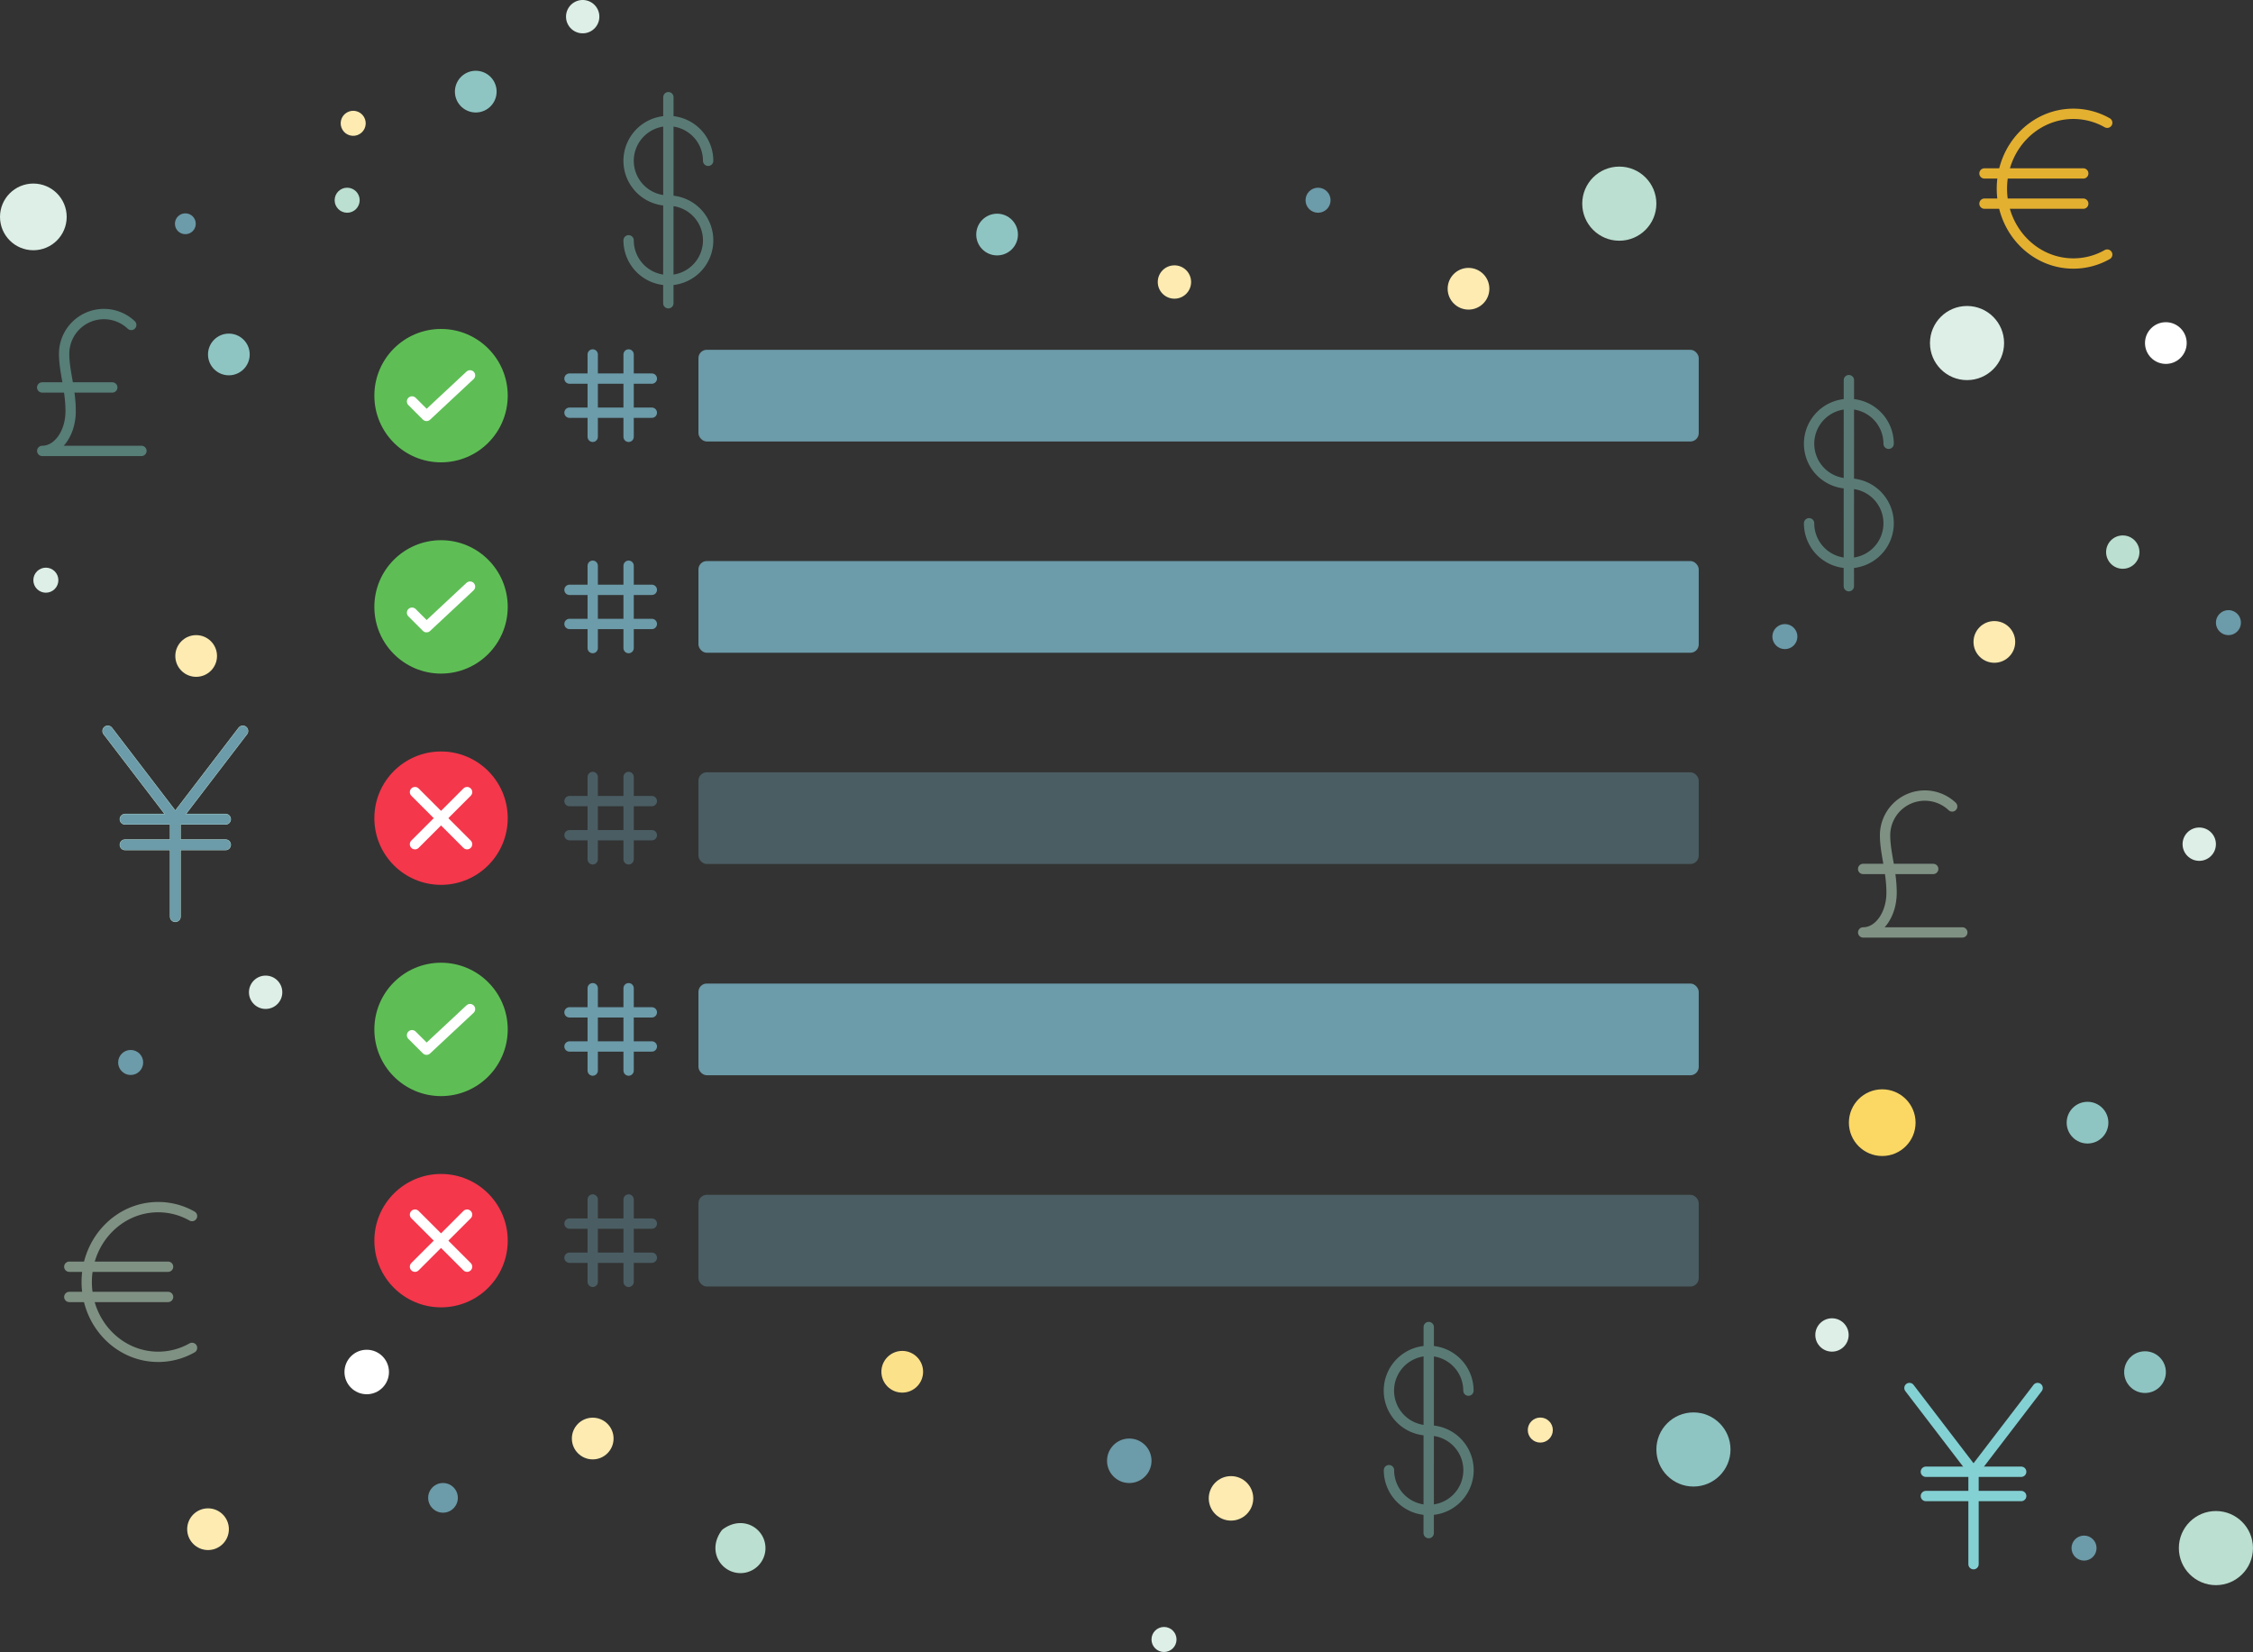 <svg xmlns="http://www.w3.org/2000/svg" viewBox="0 0 873.01 640.08"><rect x="0" y="0" width="873.01" height="640.08" fill="#333333" stroke="none"/><defs><style>.cls-1{fill:#5ebe55;}.cls-16,.cls-17,.cls-18,.cls-19,.cls-2,.cls-20,.cls-21,.cls-3{fill:none;stroke-linecap:round;stroke-linejoin:round;}.cls-2{stroke:#fff;}.cls-16,.cls-17,.cls-18,.cls-19,.cls-2,.cls-21,.cls-3{stroke-width:4px;}.cls-3{stroke:#6c9ba9;}.cls-4,.cls-7{fill:#6c9ba9;}.cls-5{fill:#f4374b;}.cls-6,.cls-7{opacity:0.4;}.cls-8{fill:#bbdfd0;}.cls-9{fill:#8ec5c3;}.cls-10{fill:#fce18b;}.cls-11{fill:#ddefe7;}.cls-12{fill:#fdebb1;}.cls-13{fill:#fbd764;}.cls-14{fill:#fff;}.cls-15{opacity:0.5;}.cls-16{stroke:#82c3b8;}.cls-17{stroke:#7f9183;}.cls-18{stroke:#e4b030;}.cls-19{stroke:#7cc9bc;}.cls-20{stroke:#bbdfd0;stroke-width:4.21px;}.cls-21{stroke:#84d1d4;}</style></defs><title>Asset 1</title><g id="Layer_2" data-name="Layer 2"><g id="graphic"><circle class="cls-1" cx="170.9" cy="235.15" r="25.84"/><polyline class="cls-2" points="182.13 227.29 165.28 243.02 159.66 237.4"/><line class="cls-3" x1="229.67" y1="219.2" x2="229.67" y2="251.11"/><line class="cls-3" x1="243.58" y1="219.2" x2="243.58" y2="251.11"/><line class="cls-3" x1="252.58" y1="228.54" x2="220.67" y2="228.54"/><line class="cls-3" x1="252.58" y1="241.76" x2="220.67" y2="241.76"/><rect class="cls-4" x="270.64" y="217.39" width="387.6" height="35.53" rx="3.23" ry="3.23"/><circle class="cls-1" cx="170.9" cy="153.3" r="25.84"/><polyline class="cls-2" points="182.13 145.44 165.28 161.16 159.66 155.55"/><line class="cls-3" x1="229.67" y1="137.34" x2="229.67" y2="169.25"/><line class="cls-3" x1="243.58" y1="137.34" x2="243.58" y2="169.25"/><line class="cls-3" x1="252.58" y1="146.69" x2="220.67" y2="146.69"/><line class="cls-3" x1="252.58" y1="159.91" x2="220.67" y2="159.91"/><rect class="cls-4" x="270.64" y="135.53" width="387.6" height="35.53" rx="3.23" ry="3.23"/><circle class="cls-5" cx="170.9" cy="317.01" r="25.84"/><line class="cls-2" x1="160.8" y1="306.91" x2="180.99" y2="327.1"/><line class="cls-2" x1="180.99" y1="306.91" x2="160.8" y2="327.1"/><g class="cls-6"><line class="cls-3" x1="229.67" y1="301.05" x2="229.67" y2="332.96"/><line class="cls-3" x1="243.58" y1="301.05" x2="243.58" y2="332.96"/><line class="cls-3" x1="252.58" y1="310.4" x2="220.67" y2="310.4"/><line class="cls-3" x1="252.58" y1="323.61" x2="220.67" y2="323.61"/></g><rect class="cls-7" x="270.64" y="299.24" width="387.6" height="35.53" rx="3.23" ry="3.23"/><circle class="cls-1" cx="170.9" cy="398.86" r="25.84"/><polyline class="cls-2" points="182.13 390.99 165.28 406.72 159.66 401.11"/><line class="cls-3" x1="229.67" y1="382.9" x2="229.67" y2="414.81"/><line class="cls-3" x1="243.58" y1="382.9" x2="243.58" y2="414.81"/><line class="cls-3" x1="252.58" y1="392.25" x2="220.67" y2="392.25"/><line class="cls-3" x1="252.58" y1="405.47" x2="220.67" y2="405.47"/><rect class="cls-4" x="270.64" y="381.09" width="387.6" height="35.53" rx="3.23" ry="3.23"/><circle class="cls-5" cx="170.9" cy="480.71" r="25.84"/><line class="cls-2" x1="160.8" y1="470.62" x2="180.99" y2="490.8"/><line class="cls-2" x1="180.99" y1="470.62" x2="160.8" y2="490.8"/><g class="cls-6"><line class="cls-3" x1="229.67" y1="464.76" x2="229.67" y2="496.67"/><line class="cls-3" x1="243.58" y1="464.76" x2="243.58" y2="496.67"/><line class="cls-3" x1="252.58" y1="474.1" x2="220.67" y2="474.1"/><line class="cls-3" x1="252.58" y1="487.32" x2="220.67" y2="487.32"/></g><rect class="cls-7" x="270.64" y="462.95" width="387.6" height="35.53" rx="3.23" ry="3.23"/><path class="cls-8" d="M288.17,609.45c-8.1,1-14.56-8-8.67-16.28a3.12,3.12,0,0,1,.74-.74c8.31-5.89,17.31.57,16.29,8.67A9.71,9.71,0,0,1,288.17,609.45Z"/><circle class="cls-9" cx="831.17" cy="531.65" r="8.08"/><circle class="cls-9" cx="808.89" cy="434.99" r="8.08"/><circle class="cls-10" cx="349.61" cy="531.51" r="8.08"/><circle class="cls-11" cx="225.79" cy="6.46" r="6.46" transform="translate(28.92 117.21) rotate(-31)"/><circle class="cls-11" cx="852.18" cy="327.09" r="6.46"/><circle class="cls-12" cx="596.85" cy="554.1" r="4.85"/><circle class="cls-11" cx="451.04" cy="635.24" r="4.85"/><circle class="cls-11" cx="102.93" cy="384.47" r="6.46"/><circle class="cls-13" cx="729.34" cy="434.99" r="12.92"/><circle class="cls-4" cx="171.66" cy="580.36" r="5.75"/><circle class="cls-8" cx="858.64" cy="599.83" r="14.36"/><circle class="cls-9" cx="656.19" cy="561.62" r="14.36"/><circle class="cls-11" cx="762.2" cy="132.92" r="14.36"/><circle class="cls-8" cx="627.46" cy="78.91" r="14.36"/><circle class="cls-12" cx="477" cy="580.56" r="8.62"/><circle class="cls-14" cx="142.1" cy="531.6" r="8.62"/><circle class="cls-4" cx="437.58" cy="566" r="8.62"/><circle class="cls-4" cx="863.49" cy="241.25" r="4.85"/><circle class="cls-9" cx="88.68" cy="137.34" r="8.08"/><circle class="cls-9" cx="386.36" cy="90.88" r="8.08"/><circle class="cls-4" cx="71.82" cy="86.7" r="4.04"/><circle class="cls-12" cx="80.61" cy="592.51" r="8.08"/><circle class="cls-12" cx="76.01" cy="254.17" r="8.08"/><circle class="cls-11" cx="709.87" cy="517.25" r="6.46"/><circle class="cls-12" cx="455.08" cy="109.27" r="6.46"/><circle class="cls-12" cx="136.86" cy="47.78" r="4.85" transform="translate(-5.06 77.31) rotate(-31)"/><circle class="cls-11" cx="17.77" cy="224.8" r="4.85"/><circle class="cls-4" cx="50.63" cy="411.67" r="4.85"/><circle class="cls-12" cx="772.79" cy="248.72" r="8.08"/><circle class="cls-8" cx="822.55" cy="213.92" r="6.46"/><circle class="cls-9" cx="184.35" cy="35.5" r="8.08" transform="translate(8.05 100.02) rotate(-31)"/><circle class="cls-14" cx="839.24" cy="132.92" r="8.08"/><circle class="cls-12" cx="229.67" cy="557.38" r="8.08"/><circle class="cls-12" cx="569.03" cy="111.88" r="8.08"/><circle class="cls-4" cx="691.62" cy="246.66" r="4.85"/><circle class="cls-4" cx="510.73" cy="77.58" r="4.85"/><circle class="cls-4" cx="807.54" cy="599.83" r="4.85"/><circle class="cls-8" cx="134.52" cy="77.58" r="4.85"/><circle class="cls-11" cx="12.92" cy="84.04" r="12.92"/><g class="cls-15"><path class="cls-16" d="M701,202.75a15.41,15.41,0,1,0,15.41-15.4,15.41,15.41,0,1,1,15.41-15.41"/><line class="cls-16" x1="716.42" y1="147.29" x2="716.4" y2="227.13"/></g><g class="cls-15"><path class="cls-16" d="M243.58,93.12A15.41,15.41,0,1,0,259,77.72,15.41,15.41,0,1,1,274.4,62.3"/><line class="cls-16" x1="258.99" y1="37.66" x2="258.97" y2="117.5"/></g><g class="cls-15"><path class="cls-16" d="M538.21,569.64a15.41,15.41,0,1,0,15.41-15.4A15.41,15.41,0,1,1,569,538.82"/><line class="cls-16" x1="553.62" y1="514.18" x2="553.6" y2="594.02"/></g><path class="cls-17" d="M74.41,522.26a26.56,26.56,0,0,1-13.11,3.46c-15.3,0-27.7-13-27.7-29s12.4-29,27.7-29a26.56,26.56,0,0,1,13.11,3.46"/><line class="cls-17" x1="26.85" y1="490.81" x2="65.13" y2="490.81"/><line class="cls-17" x1="26.85" y1="502.52" x2="65.13" y2="502.52"/><path class="cls-18" d="M816.52,98.64a26.56,26.56,0,0,1-13.11,3.46c-15.3,0-27.7-13-27.7-29s12.4-29,27.7-29a26.56,26.56,0,0,1,13.11,3.46"/><line class="cls-18" x1="768.96" y1="67.2" x2="807.24" y2="67.2"/><line class="cls-18" x1="768.96" y1="78.91" x2="807.24" y2="78.91"/><g class="cls-15"><path class="cls-19" d="M50.85,125.9a15.41,15.41,0,0,0-26,11.2c0,6.83,2.52,13.7,2.52,22.21s-4.92,15.4-11,15.4H54.8"/><line class="cls-19" x1="16.34" y1="150.12" x2="43.51" y2="150.12"/></g><path class="cls-17" d="M756.44,312.47a15.41,15.41,0,0,0-26,11.2c0,6.83,2.52,13.7,2.52,22.21s-4.92,15.4-11,15.4h38.41"/><line class="cls-17" x1="721.94" y1="336.68" x2="749.1" y2="336.68"/><line class="cls-20" x1="41.77" y1="283.23" x2="67.93" y2="317.42"/><polyline class="cls-20" points="94.09 283.23 67.93 317.42 67.93 355.16"/><line class="cls-20" x1="48.47" y1="317.42" x2="87.39" y2="317.42"/><line class="cls-20" x1="48.47" y1="327.33" x2="87.39" y2="327.33"/><line class="cls-3" x1="41.77" y1="283.23" x2="67.93" y2="317.42"/><polyline class="cls-3" points="94.09 283.23 67.93 317.42 67.93 355.16"/><line class="cls-3" x1="48.47" y1="317.42" x2="87.39" y2="317.42"/><line class="cls-3" x1="48.47" y1="327.33" x2="87.39" y2="327.33"/><line class="cls-21" x1="739.89" y1="537.8" x2="764.72" y2="570.25"/><polyline class="cls-21" points="789.55 537.8 764.72 570.25 764.72 606.07"/><line class="cls-21" x1="746.25" y1="570.25" x2="783.19" y2="570.25"/><line class="cls-21" x1="746.25" y1="579.66" x2="783.19" y2="579.66"/></g></g></svg>